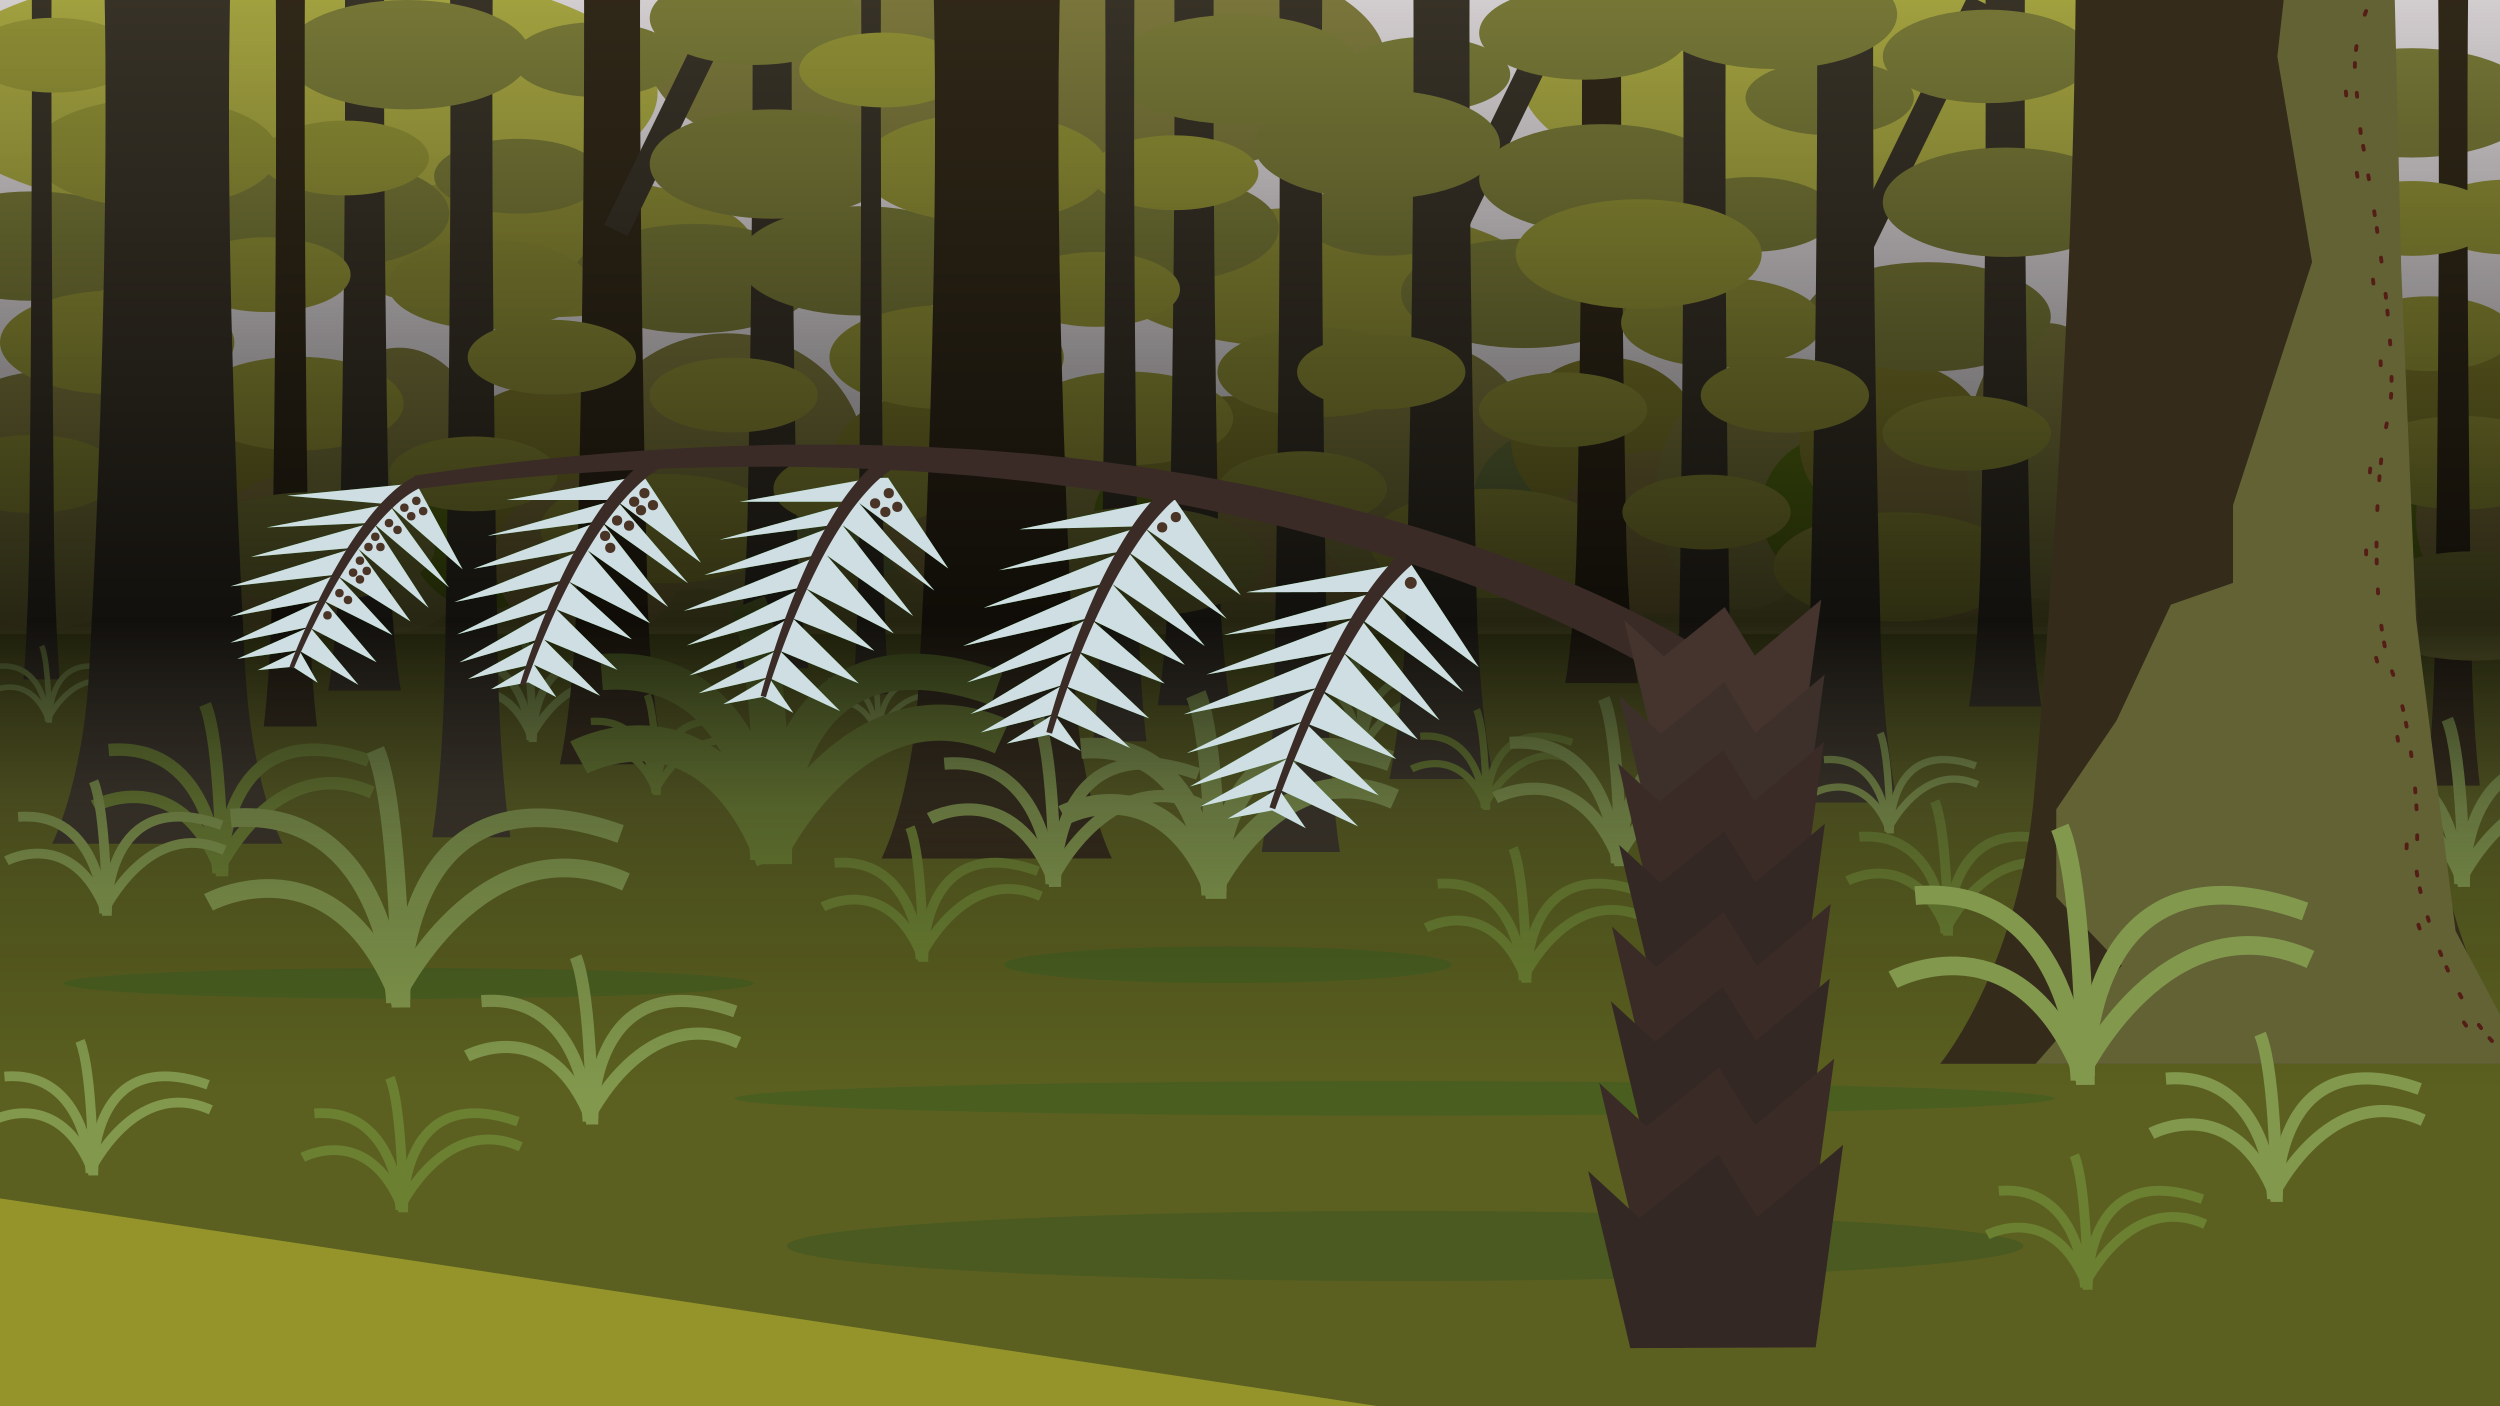 <svg xmlns="http://www.w3.org/2000/svg" xmlns:xlink="http://www.w3.org/1999/xlink" viewBox="0 0 1920 1080"><defs><style>.cls-1{fill:#e5dfe1;}.cls-2{fill:#5b6020;}.cls-3{fill:#b0af45;}.cls-4{fill:#787838;}.cls-5{fill:#848040;}.cls-6{fill:#979639;}.cls-7{fill:#867a3e;}.cls-8{fill:#6a783d;}.cls-9{fill:#84802c;}.cls-10{fill:#5c7312;}.cls-11,.cls-17,.cls-21,.cls-22,.cls-23,.cls-24,.cls-25,.cls-26,.cls-27,.cls-28,.cls-29,.cls-30,.cls-31,.cls-41,.cls-42{fill:none;stroke-miterlimit:10;}.cls-11{stroke:#94942a;stroke-width:300px;}.cls-12{fill:#4a6020;}.cls-13{fill:#4a5e20;}.cls-14{fill:#4a5a20;}.cls-15{fill:#80813b;}.cls-16{fill:#939339;}.cls-17,.cls-22,.cls-25,.cls-26,.cls-28,.cls-30,.cls-31{stroke:#82984d;}.cls-17{stroke-width:6.13px;}.cls-18{fill:#9a9a3a;}.cls-19{fill:#342b1a;}.cls-20{fill:#3c362a;}.cls-21{stroke:#3c362a;stroke-width:20px;}.cls-22{stroke-width:4.28px;}.cls-23,.cls-24,.cls-27,.cls-29{stroke:#6b8031;}.cls-23{stroke-width:9.58px;}.cls-24,.cls-28{stroke-width:5.59px;}.cls-25,.cls-27{stroke-width:7.5px;}.cls-26{stroke-width:9.35px;}.cls-29{stroke-width:27.8px;}.cls-30{stroke-width:14.36px;}.cls-31{stroke-width:15.88px;}.cls-32{fill:url(#linear-gradient);}.cls-33{fill:#626235;}.cls-34{fill:#3a2b26;}.cls-35{fill:#45332d;}.cls-36{fill:#3d302b;}.cls-37{fill:#332824;}.cls-38{fill:#27701b;}.cls-39{fill:#cfdee3;}.cls-40{fill:#4a3426;}.cls-41,.cls-42{stroke:#541d16;stroke-linecap:round;stroke-width:3px;}.cls-41{stroke-dasharray:3 20 3 25 3 10;}.cls-42{stroke-dasharray:3 80 3 60;}</style><linearGradient id="linear-gradient" x1="971" y1="-64" x2="971" y2="838" gradientUnits="userSpaceOnUse"><stop offset="0" stop-opacity="0"/><stop offset="0.6" stop-opacity="0.7"/><stop offset="0.76" stop-color="#1c191a" stop-opacity="0.3"/><stop offset="0.82" stop-color="#111010" stop-opacity="0.19"/><stop offset="1" stop-opacity="0"/></linearGradient></defs><g id="fern-interactive"><g id="background"><rect class="cls-1" x="-50" y="-57" width="2020" height="560"/><rect class="cls-2" x="-50" y="477" width="2020" height="651"/><ellipse class="cls-3" cx="222.23" cy="71" rx="282.85" ry="101"/><rect class="cls-4" x="-50" y="393" width="2020" height="94"/><ellipse class="cls-5" cx="781.02" cy="46" rx="282.85" ry="101"/><ellipse class="cls-6" cx="1014.83" cy="213.5" rx="163.83" ry="54.5"/><ellipse class="cls-3" cx="1450.75" cy="61" rx="282.85" ry="101"/><ellipse class="cls-6" cx="415.11" cy="189.22" rx="163.83" ry="54.5"/><ellipse class="cls-7" cx="3.46" cy="418.8" rx="75.11" ry="63.19"/><ellipse class="cls-5" cx="36.85" cy="383.47" rx="108.85" ry="98.47"/><ellipse class="cls-8" cx="151.19" cy="406.31" rx="58.76" ry="58.19"/><ellipse class="cls-9" cx="194.82" cy="355.26" rx="72.67" ry="63.26"/><ellipse class="cls-7" cx="230.69" cy="427.04" rx="72.67" ry="63.26"/><ellipse class="cls-5" cx="306.6" cy="376.24" rx="73.4" ry="109.24"/><ellipse class="cls-10" cx="372.83" cy="409.85" rx="58.76" ry="58.19"/><ellipse class="cls-9" cx="416.46" cy="358.79" rx="72.67" ry="63.26"/><ellipse class="cls-7" cx="452.33" cy="430.57" rx="72.67" ry="63.26"/><ellipse class="cls-7" cx="516.24" cy="403.08" rx="78.32" ry="50.67"/><ellipse class="cls-5" cx="558.28" cy="354.86" rx="106.28" ry="98.86"/><ellipse class="cls-8" cx="670.28" cy="393.08" rx="61.28" ry="46.66"/><ellipse class="cls-9" cx="715.78" cy="352.14" rx="75.78" ry="50.72"/><ellipse class="cls-7" cx="753.18" cy="409.69" rx="75.78" ry="50.72"/><ellipse class="cls-5" cx="825.75" cy="386.4" rx="69.94" ry="70.15"/><ellipse class="cls-10" cx="901.41" cy="395.91" rx="61.28" ry="46.66"/><ellipse class="cls-9" cx="946.9" cy="354.97" rx="75.78" ry="50.72"/><ellipse class="cls-7" cx="984.3" cy="412.53" rx="75.78" ry="50.72"/><ellipse class="cls-7" cx="1041.79" cy="401.21" rx="75.11" ry="63.19"/><ellipse class="cls-5" cx="1092.51" cy="363.68" rx="91.51" ry="100.68"/><ellipse class="cls-8" cx="1189.51" cy="388.73" rx="58.76" ry="58.19"/><ellipse class="cls-9" cx="1233.14" cy="337.68" rx="72.67" ry="63.26"/><ellipse class="cls-7" cx="1269.01" cy="409.46" rx="72.67" ry="63.26"/><ellipse class="cls-5" cx="1338.6" cy="380.4" rx="67.07" ry="87.49"/><ellipse class="cls-10" cx="1411.15" cy="392.26" rx="58.76" ry="58.19"/><ellipse class="cls-9" cx="1454.78" cy="341.21" rx="72.67" ry="63.26"/><ellipse class="cls-7" cx="1490.65" cy="412.99" rx="72.67" ry="63.26"/><ellipse class="cls-7" cx="1502.21" cy="384.07" rx="70.54" ry="76.78"/><ellipse class="cls-5" cx="1572.81" cy="354.49" rx="62.98" ry="106.31"/><ellipse class="cls-10" cx="1849.09" cy="373.2" rx="55.19" ry="70.71"/><ellipse class="cls-9" cx="1890.07" cy="311.16" rx="68.25" ry="76.87"/><ellipse class="cls-7" cx="1923.75" cy="398.38" rx="68.25" ry="76.87"/><line class="cls-11" x1="-80" y1="1060" x2="1107" y2="1239"/><ellipse class="cls-12" cx="314" cy="755.25" rx="265" ry="11.75"/><ellipse class="cls-13" cx="1071" cy="843.56" rx="506.75" ry="13.25"/><ellipse class="cls-14" cx="1079.13" cy="956.9" rx="474.88" ry="26.9"/><ellipse class="cls-12" cx="943" cy="740.9" rx="172" ry="14.1"/></g><g id="plants-background"><ellipse class="cls-15" cx="533.5" cy="214" rx="94.5" ry="42"/><ellipse class="cls-16" cx="509.5" cy="406" rx="94.5" ry="42"/><path class="cls-17" d="M407.43,568.41s-1.65-64.86-54-60.61"/><path class="cls-17" d="M346.11,535.39s41.77-22.64,63.1,33"/><path class="cls-17" d="M481.24,513c-74.05-26.42-72,54.16-72,54.16"/><path class="cls-17" d="M407,567.15s28.42-59.74,76-38.44"/><path class="cls-17" d="M409.21,569.88s-.37-65.62-8.39-84.48"/><ellipse class="cls-15" cx="24.5" cy="189" rx="94.5" ry="42"/><ellipse class="cls-18" cx="90" cy="263" rx="90" ry="40"/><ellipse class="cls-18" cx="229" cy="310" rx="81" ry="36"/><ellipse class="cls-16" cx="375.5" cy="218.56" rx="77.5" ry="34.44"/><ellipse class="cls-15" cx="398.02" cy="135.35" rx="64.63" ry="28.73"/><ellipse class="cls-15" cx="458.21" cy="45.75" rx="64.63" ry="28.73"/><ellipse class="cls-15" cx="250.5" cy="164" rx="94.5" ry="42"/><path class="cls-19" d="M430,587c1.6-7.43,2.82-14.85,4-22.28s2.08-14.86,3-22.28c1.71-14.86,3-29.71,4-44.56.44-7.43.89-14.86,1.19-22.29s.57-14.85.77-22.28l1-44.56c.72-29.71,1.22-59.42,1.82-89.12s1-59.42,1.38-89.13q1.19-89.13,1.4-178.25c.14-59.42,0-118.83-1.1-178.25h45.22c-1.07,59.42-1.24,118.83-1.1,178.25s.61,118.83,1.4,178.25c.35,29.71.9,59.42,1.38,89.13s1.1,59.41,1.82,89.12l1,44.56c.2,7.43.4,14.86.77,22.28s.75,14.86,1.19,22.29c1,14.85,2.28,29.7,4,44.56.88,7.42,1.83,14.85,3,22.28s2.36,14.85,4,22.28Z"/><path class="cls-20" d="M565.13,513.26c1.09-6.4,2-12.81,2.76-19.22s1.45-12.82,2.06-19.23c1.2-12.82,2.1-25.64,2.78-38.45s1.09-25.64,1.37-38.46l.71-38.45,1.27-76.91.93-76.91c.37-25.63.46-51.27.67-76.91l.24-38.45L578,51.82c.1-51.28,0-102.55-.76-153.82h31.5C608-50.73,607.89.54,608,51.82l.09,38.45.24,38.45c.21,25.64.3,51.28.67,76.91l.93,76.91,1.27,76.91.71,38.45c.28,12.82.7,25.64,1.37,38.46s1.58,25.63,2.78,38.45c.61,6.41,1.27,12.82,2.06,19.23s1.67,12.82,2.76,19.22Z"/><path class="cls-20" d="M252.13,530.39c1.09-6.41,2-12.82,2.76-19.23s1.45-12.82,2.06-19.23c1.2-12.82,2.1-25.63,2.78-38.45s1.09-25.64,1.37-38.46l.71-38.45,1.27-76.91.93-76.91c.37-25.63.46-51.27.67-76.9l.24-38.46L265,68.94c.1-51.27,0-102.55-.76-153.82h31.5C295-33.61,294.89,17.67,295,68.94l.09,38.45.24,38.46c.21,25.63.3,51.27.67,76.9l.93,76.91,1.27,76.91L298.9,415c.28,12.82.7,25.64,1.37,38.46s1.58,25.63,2.78,38.45c.61,6.41,1.27,12.82,2.06,19.23s1.67,12.82,2.76,19.23Z"/><path class="cls-20" d="M332,643c1.18-7.43,2.13-14.85,3-22.28s1.56-14.86,2.22-22.28c1.29-14.86,2.25-29.71,3-44.56s1.17-29.71,1.47-44.57l.77-44.56,1.36-89.12,1-89.13c.4-29.71.49-59.42.71-89.12l.27-44.57.09-44.56C346,48.83,345.85-10.58,345-70H379c-.81,59.42-.93,118.83-.82,178.25l.09,44.56.27,44.57c.22,29.7.31,59.41.71,89.12l1,89.13,1.36,89.12.77,44.56c.3,14.86.75,29.71,1.47,44.57s1.7,29.7,3,44.56c.66,7.42,1.37,14.85,2.22,22.28s1.79,14.85,3,22.28Z"/><line class="cls-21" x1="473" y1="177" x2="573.5" y2="-28.5"/><ellipse class="cls-15" cx="312.5" cy="42" rx="94.5" ry="42"/><ellipse class="cls-15" cx="593.5" cy="126" rx="94.5" ry="42"/><ellipse class="cls-15" cx="579.75" cy="13.99" rx="80.75" ry="35.89"/><ellipse class="cls-18" cx="204.61" cy="210.93" rx="64.63" ry="28.73"/><ellipse class="cls-18" cx="264.79" cy="121.34" rx="64.63" ry="28.73"/><ellipse class="cls-18" cx="119.08" cy="117.58" rx="94.5" ry="42"/><ellipse class="cls-16" cx="363.61" cy="363.93" rx="64.63" ry="28.73"/><ellipse class="cls-16" cx="423.79" cy="274.34" rx="64.63" ry="28.73"/><ellipse class="cls-16" cx="24.5" cy="364" rx="67.5" ry="30"/><ellipse class="cls-16" cx="563.45" cy="303.41" rx="64.63" ry="28.73"/><path class="cls-19" d="M202.56,558c3.05-25.64,4.54-51.27,5.58-76.91.49-12.82.79-25.63,1-38.45l.48-38.46,1-76.9.69-76.91c.27-25.64.33-51.27.48-76.91l.18-38.45L212,96.55c.07-51.27,0-102.54-.56-153.82h23.1C234-6,233.92,45.28,234,96.55l.07,38.46.18,38.45c.15,25.64.21,51.27.48,76.91l.69,76.91,1,76.9.48,38.46c.21,12.82.52,25.63,1,38.45,1,25.64,2.53,51.27,5.58,76.91Z"/><ellipse class="cls-15" cx="239.5" cy="420" rx="94.5" ry="42"/><path class="cls-20" d="M18.07,521.76c.54-6.41,1-12.82,1.37-19.23l.55-9.61.47-9.62c.33-6.41.55-12.81.79-19.22s.42-12.82.59-19.23c.75-25.64.79-51.27,1-76.91L23.54,291,24,214.12l.33-76.9.17-76.91c.06-25.64,0-51.27-.09-76.91L24.34-55l-.22-38.46H39.88L39.66-55,39.58-16.6c0,25.64-.15,51.27-.09,76.91l.17,76.91.33,76.9L40.46,291l.66,76.91c.25,25.64.29,51.27,1,76.91.17,6.41.33,12.82.59,19.23s.46,12.81.79,19.22l.47,9.62.55,9.61c.39,6.41.83,12.82,1.37,19.23Z"/><ellipse class="cls-18" cx="41.45" cy="42.41" rx="64.63" ry="28.73"/><path class="cls-22" d="M36.63,554S35.49,508.63-.92,511.6"/><path class="cls-22" d="M-6,530.89S23,515.06,37.87,554"/><path class="cls-22" d="M88,515.23c-51.49-18.47-50.09,37.86-50.09,37.86"/><path class="cls-22" d="M36.37,553.09s19.76-41.76,52.81-26.87"/><path class="cls-22" d="M37.87,555s-.25-45.87-5.83-59.06"/><path class="cls-20" d="M40.06,648a205.43,205.43,0,0,0,8.76-22.28q3.7-11.15,6.54-22.28a425.73,425.73,0,0,0,8.82-44.56c4.43-29.71,4.93-59.42,6.63-89.13q2.23-44.56,4-89.12c1.06-29.71,2.26-59.42,3-89.13Q80.49,202.37,81,113.25c0-14.85.13-29.71,0-44.56L81,46.41l-.23-22.28C80.55,9.27,80.32-5.58,80-20.44S79.18-50.15,78.5-65h100c-.68,14.85-1.1,29.71-1.45,44.56s-.6,29.71-.79,44.57L176,46.41l-.1,22.28c-.09,14.85,0,29.71,0,44.56q.41,89.13,3.18,178.25c.79,29.71,2,59.42,3,89.13q1.83,44.55,4,89.12c1.7,29.71,2.2,59.42,6.63,89.13a425.73,425.73,0,0,0,8.82,44.56q2.85,11.13,6.54,22.28A205.43,205.43,0,0,0,216.94,648Z"/><path class="cls-23" d="M167.78,670.68S165.21,569.37,83.42,576"/><path class="cls-23" d="M72,619.1s65.25-35.37,98.57,51.58"/><path class="cls-23" d="M283.09,584.1c-115.67-41.26-112.52,84.61-112.52,84.61"/><path class="cls-23" d="M167.19,668.71s44.39-93.32,118.65-60.05"/><path class="cls-23" d="M170.57,673s-.58-102.5-13.1-132"/><path class="cls-24" d="M503.05,609.38s-1.51-59.17-49.28-55.3"/><path class="cls-24" d="M447.1,579.26s38.11-20.66,57.57,30.12"/><path class="cls-24" d="M570.4,558.82c-67.57-24.1-65.73,49.41-65.73,49.41"/><path class="cls-24" d="M502.7,608.23s25.93-54.51,69.3-35.07"/><path class="cls-24" d="M504.67,610.72s-.33-59.86-7.65-77.08"/><path class="cls-25" d="M80,701.51s-2-79.34-66.07-74.15"/><path class="cls-25" d="M4.93,661.12s51.1-27.7,77.2,40.39"/><path class="cls-25" d="M170.25,633.71C79.66,601.4,82.13,700,82.13,700"/><path class="cls-25" d="M79.48,700s34.77-73.09,92.92-47"/><path class="cls-25" d="M82.13,703.31S81.68,623,71.87,600"/><ellipse class="cls-15" cx="1170.5" cy="225.34" rx="94.5" ry="42"/><ellipse class="cls-16" cx="1146.5" cy="417.34" rx="94.5" ry="42"/><path class="cls-17" d="M1044.43,579.75s-1.65-64.86-54-60.61"/><path class="cls-17" d="M983.11,546.73s41.77-22.64,63.1,33"/><path class="cls-17" d="M1118.24,524.32c-74-26.41-72,54.17-72,54.17"/><path class="cls-17" d="M1044,578.49s28.42-59.75,76-38.44"/><path class="cls-17" d="M1046.21,581.21s-.37-65.61-8.39-84.48"/><ellipse class="cls-15" cx="661.5" cy="200.34" rx="94.5" ry="42"/><ellipse class="cls-18" cx="727" cy="274.34" rx="90" ry="40"/><ellipse class="cls-18" cx="866" cy="321.34" rx="81" ry="36"/><ellipse class="cls-16" cx="1012.5" cy="285.89" rx="77.5" ry="34.44"/><ellipse class="cls-15" cx="1065.02" cy="167.68" rx="64.63" ry="28.73"/><ellipse class="cls-15" cx="1095.21" cy="57.09" rx="64.63" ry="28.73"/><ellipse class="cls-15" cx="887.5" cy="175.34" rx="94.5" ry="42"/><path class="cls-20" d="M1067,598.34c1.6-7.43,2.82-14.86,4-22.29s2.08-14.85,3-22.28c1.71-14.85,3-29.71,4-44.56.44-7.43.89-14.85,1.19-22.28s.57-14.86.77-22.28l1-44.56c.72-29.71,1.22-59.42,1.82-89.13s1-59.42,1.38-89.12q1.19-89.13,1.4-178.25c.14-59.42,0-118.84-1.1-178.25h45.22c-1.07,59.41-1.24,118.83-1.1,178.25s.61,118.83,1.4,178.25c.35,29.7.9,59.41,1.38,89.12s1.1,59.42,1.82,89.13l1,44.56c.2,7.42.4,14.85.77,22.28s.75,14.85,1.19,22.28c1,14.85,2.28,29.71,4,44.56.88,7.43,1.83,14.86,3,22.28s2.36,14.86,4,22.29Z"/><path class="cls-19" d="M1202.13,524.6c1.09-6.41,2-12.82,2.76-19.23s1.45-12.81,2.06-19.22c1.2-12.82,2.1-25.64,2.78-38.46s1.09-25.63,1.37-38.45l.71-38.46,1.27-76.9L1214,217c.37-25.64.46-51.27.67-76.91l.24-38.45.09-38.46c.1-51.27,0-102.54-.76-153.81h31.5c-.74,51.27-.86,102.54-.76,153.81l.09,38.46.24,38.45c.21,25.64.3,51.27.67,76.91l.93,76.91,1.27,76.9.71,38.46c.28,12.82.7,25.63,1.37,38.45s1.58,25.64,2.78,38.46c.61,6.41,1.27,12.81,2.06,19.22s1.67,12.82,2.76,19.23Z"/><path class="cls-20" d="M889.13,541.72c1.09-6.41,2-12.82,2.76-19.23s1.45-12.81,2.06-19.22c1.2-12.82,2.1-25.64,2.78-38.46s1.09-25.63,1.37-38.45l.71-38.45L900.08,311l.93-76.91c.37-25.64.46-51.27.67-76.91l.24-38.45L902,80.27c.1-51.27,0-102.54-.76-153.81h31.5C932-22.27,931.89,29,932,80.27l.09,38.46.24,38.45c.21,25.64.3,51.27.67,76.91l.93,76.91,1.27,76.91.71,38.45c.28,12.82.7,25.64,1.37,38.45s1.58,25.64,2.78,38.46c.61,6.41,1.27,12.82,2.06,19.22s1.67,12.82,2.76,19.23Z"/><path class="cls-20" d="M969,654.34c1.18-7.43,2.13-14.86,3-22.29s1.56-14.85,2.22-22.28c1.29-14.85,2.25-29.71,3-44.56s1.17-29.71,1.47-44.56l.77-44.56L980.78,387l1-89.12c.4-29.71.49-59.42.71-89.13l.27-44.56.09-44.56C983,60.17,982.85.75,982-58.66H1016c-.81,59.41-.93,118.83-.82,178.25l.09,44.56.27,44.56c.22,29.71.31,59.42.71,89.13l1,89.12,1.36,89.13.77,44.56c.3,14.85.75,29.71,1.47,44.56s1.7,29.71,3,44.56c.66,7.43,1.37,14.86,2.22,22.28s1.79,14.86,3,22.29Z"/><line class="cls-21" x1="1110" y1="188.34" x2="1210.5" y2="-17.16"/><ellipse class="cls-15" cx="949.5" cy="53.34" rx="94.5" ry="42"/><ellipse class="cls-15" cx="1230.5" cy="137.34" rx="94.5" ry="42"/><ellipse class="cls-15" cx="1216.75" cy="25.33" rx="80.75" ry="35.89"/><ellipse class="cls-18" cx="841.61" cy="222.27" rx="64.63" ry="28.73"/><ellipse class="cls-18" cx="901.79" cy="132.67" rx="64.63" ry="28.73"/><ellipse class="cls-18" cx="756.08" cy="128.92" rx="94.5" ry="42"/><ellipse class="cls-16" cx="1000.61" cy="375.27" rx="64.63" ry="28.73"/><ellipse class="cls-16" cx="1060.79" cy="285.67" rx="64.63" ry="28.73"/><ellipse class="cls-16" cx="661.5" cy="375.34" rx="67.5" ry="30"/><ellipse class="cls-16" cx="1200.45" cy="314.75" rx="64.63" ry="28.73"/><path class="cls-20" d="M839.56,569.34c3.05-25.64,4.54-51.28,5.58-76.91.49-12.82.79-25.64,1-38.46l.48-38.45,1-76.91.69-76.91c.27-25.63.33-51.27.48-76.91l.18-38.45.07-38.45c.07-51.28,0-102.55-.56-153.82h23.1C871,5.34,870.92,56.61,871,107.89l.07,38.45.18,38.45c.15,25.64.21,51.28.49,76.91l.68,76.91,1,76.91.48,38.45c.21,12.82.52,25.64,1,38.46,1,25.63,2.53,51.27,5.58,76.91Z"/><ellipse class="cls-15" cx="876.5" cy="431.34" rx="94.5" ry="42"/><path class="cls-20" d="M655.07,533.09c.54-6.41,1-12.82,1.37-19.22l.55-9.62.47-9.61c.33-6.41.55-12.82.79-19.23s.42-12.82.59-19.23c.75-25.63.79-51.27,1-76.9l.66-76.91.47-76.91.33-76.91.17-76.91c.06-25.63,0-51.27-.09-76.9l-.08-38.46-.22-38.45h15.76l-.22,38.45-.08,38.46c-.05,25.63-.15,51.27-.09,76.9l.17,76.91.33,76.91.47,76.91.66,76.91c.25,25.63.29,51.27,1,76.9.17,6.41.33,12.82.59,19.23s.46,12.82.79,19.23l.47,9.61.55,9.62c.39,6.4.83,12.81,1.37,19.22Z"/><ellipse class="cls-18" cx="678.45" cy="53.75" rx="64.63" ry="28.73"/><path class="cls-22" d="M673.63,565.31s-1.14-45.34-37.55-42.37"/><path class="cls-22" d="M631,542.23s29-15.83,43.87,23.08"/><path class="cls-22" d="M725,526.56c-51.49-18.46-50.09,37.87-50.09,37.87"/><path class="cls-22" d="M673.37,564.43s19.76-41.77,52.81-26.88"/><path class="cls-22" d="M674.87,566.34s-.25-45.88-5.83-59.07"/><path class="cls-19" d="M677.06,659.34a205.58,205.58,0,0,0,8.76-22.29q3.7-11.13,6.54-22.28a425.22,425.22,0,0,0,8.82-44.56c4.43-29.71,4.93-59.42,6.63-89.12q2.24-44.56,4-89.13c1.06-29.71,2.26-59.42,3.05-89.12q2.64-89.13,3.18-178.25c0-14.86.13-29.71,0-44.57L718,57.74l-.23-22.28c-.19-14.85-.42-29.71-.79-44.56s-.77-29.71-1.45-44.56h100c-.68,14.85-1.1,29.7-1.45,44.56s-.6,29.71-.79,44.56L813,57.74,812.93,80c-.09,14.86,0,29.71,0,44.57q.4,89.11,3.18,178.25c.79,29.7,2,59.41,3.05,89.12q1.83,44.57,4,89.13c1.7,29.7,2.2,59.41,6.63,89.12a425.22,425.22,0,0,0,8.82,44.56q2.85,11.15,6.54,22.28a205.58,205.58,0,0,0,8.76,22.29Z"/><path class="cls-26" d="M807.58,678.94S805.06,580,725.21,586.5"/><path class="cls-26" d="M714.06,628.59s63.71-34.53,96.24,50.35"/><path class="cls-26" d="M920.16,594.42C807.22,554.13,810.3,677,810.3,677"/><path class="cls-26" d="M807,677s43.35-91.11,115.85-58.62"/><path class="cls-26" d="M810.3,681.18s-.56-100.07-12.79-128.84"/><path class="cls-24" d="M1140.05,620.72s-1.51-59.18-49.28-55.3"/><path class="cls-24" d="M1084.1,590.59s38.11-20.65,57.57,30.13"/><path class="cls-24" d="M1207.4,570.15c-67.57-24.1-65.73,49.42-65.73,49.42"/><path class="cls-24" d="M1139.7,619.57s25.93-54.51,69.3-35.07"/><path class="cls-24" d="M1141.67,622.06s-.33-59.87-7.65-77.08"/><path class="cls-27" d="M707,736.85s-2-79.34-66.07-74.15"/><path class="cls-27" d="M631.93,696.46s51.1-27.7,77.2,40.39"/><path class="cls-27" d="M797.25,669.05c-90.59-32.32-88.12,66.26-88.12,66.26"/><path class="cls-27" d="M706.48,735.31s34.77-73.09,92.92-47"/><path class="cls-27" d="M709.13,738.64s-.45-80.27-10.26-103.35"/><ellipse class="cls-15" cx="1480.5" cy="243.34" rx="94.5" ry="42"/><ellipse class="cls-16" cx="1456.5" cy="435.34" rx="94.5" ry="42"/><path class="cls-17" d="M1354.43,597.75s-1.65-64.86-54-60.61"/><path class="cls-17" d="M1293.11,564.73s41.77-22.64,63.1,33"/><path class="cls-17" d="M1428.24,542.32c-74-26.41-72,54.17-72,54.17"/><path class="cls-17" d="M1354,596.49s28.42-59.75,76-38.44"/><path class="cls-17" d="M1356.21,599.21s-.37-65.61-8.39-84.48"/><ellipse class="cls-15" cx="1852.5" cy="79" rx="94.5" ry="42"/><ellipse class="cls-18" cx="1890" cy="355.34" rx="81" ry="36"/><ellipse class="cls-16" cx="1322.5" cy="247.89" rx="77.5" ry="34.44"/><ellipse class="cls-15" cx="1345.02" cy="164.68" rx="64.63" ry="28.73"/><ellipse class="cls-15" cx="1405.21" cy="75.09" rx="64.63" ry="28.73"/><ellipse class="cls-15" cx="1057.5" cy="111" rx="94.5" ry="42"/><path class="cls-20" d="M1377,616.34c1.6-7.43,2.82-14.86,4-22.29s2.08-14.85,3-22.28c1.71-14.85,3-29.71,4-44.56.44-7.43.89-14.85,1.19-22.28s.57-14.86.77-22.28l1-44.56c.72-29.71,1.22-59.42,1.82-89.13s1-59.42,1.38-89.12q1.19-89.13,1.4-178.25c.14-59.42,0-118.84-1.1-178.25h45.22c-1.07,59.41-1.24,118.83-1.1,178.25s.61,118.83,1.4,178.25c.35,29.7.9,59.41,1.38,89.12s1.1,59.42,1.82,89.13l1,44.56c.2,7.42.4,14.85.77,22.28s.75,14.85,1.19,22.28c1,14.85,2.28,29.71,4,44.56.88,7.43,1.83,14.86,3,22.28s2.36,14.86,4,22.29Z"/><path class="cls-20" d="M1512.13,542.6c1.09-6.41,2-12.82,2.76-19.23s1.45-12.81,2.06-19.22c1.2-12.82,2.1-25.64,2.78-38.46s1.09-25.63,1.37-38.45l.71-38.46,1.27-76.9L1524,235c.37-25.64.46-51.27.67-76.91l.24-38.45.09-38.46c.1-51.27,0-102.54-.76-153.81h31.5c-.74,51.27-.86,102.54-.76,153.81l.09,38.46.24,38.45c.21,25.64.3,51.27.67,76.91l.93,76.91,1.27,76.9.71,38.46c.28,12.82.7,25.63,1.37,38.45s1.58,25.64,2.78,38.46c.61,6.41,1.27,12.81,2.06,19.22s1.67,12.82,2.76,19.23Z"/><path class="cls-20" d="M1279,672.34c1.18-7.43,2.13-14.86,3-22.29s1.56-14.85,2.22-22.28c1.29-14.85,2.25-29.71,3-44.56s1.17-29.71,1.47-44.56l.77-44.56,1.36-89.13,1-89.12c.4-29.71.49-59.42.71-89.13l.27-44.56.09-44.56c.11-59.42,0-118.84-.82-178.25H1326c-.81,59.41-.93,118.83-.82,178.25l.09,44.56.27,44.56c.22,29.71.31,59.42.71,89.13l1,89.12,1.36,89.13.77,44.56c.3,14.85.75,29.71,1.47,44.56s1.7,29.71,3,44.56c.66,7.43,1.37,14.86,2.22,22.28s1.79,14.86,3,22.29Z"/><line class="cls-21" x1="1420" y1="206.34" x2="1520.5" y2="0.84"/><ellipse class="cls-15" cx="1362.5" cy="11" rx="94.5" ry="42"/><ellipse class="cls-15" cx="1540.5" cy="155.34" rx="94.5" ry="42"/><ellipse class="cls-15" cx="1526.75" cy="43.33" rx="80.75" ry="35.89"/><ellipse class="cls-18" cx="1865.61" cy="256.27" rx="64.63" ry="28.73"/><ellipse class="cls-18" cx="1925.79" cy="166.67" rx="64.63" ry="28.73"/><ellipse class="cls-18" cx="1258.5" cy="195" rx="94.5" ry="42"/><ellipse class="cls-16" cx="1310.61" cy="393.27" rx="64.63" ry="28.73"/><ellipse class="cls-16" cx="1370.79" cy="303.67" rx="64.63" ry="28.73"/><ellipse class="cls-16" cx="1510.45" cy="332.75" rx="64.63" ry="28.73"/><path class="cls-19" d="M1863.56,603.34c3-25.64,4.54-51.28,5.58-76.91.49-12.82.79-25.64,1-38.46l.48-38.45,1-76.91.69-76.91c.27-25.63.33-51.27.48-76.91l.18-38.45.07-38.45c.07-51.28,0-102.55-.56-153.82h23.1c-.55,51.27-.63,102.54-.56,153.82l.07,38.45.18,38.45c.15,25.64.21,51.28.49,76.91l.68,76.91,1,76.91.48,38.45c.21,12.82.52,25.64,1,38.46,1,25.63,2.53,51.27,5.58,76.91Z"/><ellipse class="cls-15" cx="1900.5" cy="465.34" rx="94.5" ry="42"/><ellipse class="cls-18" cx="1852.45" cy="167.75" rx="64.63" ry="28.73"/><path class="cls-26" d="M1889.58,678.94s-2.52-98.91-82.37-92.44"/><path class="cls-26" d="M1796.06,628.59s63.71-34.53,96.24,50.35"/><path class="cls-26" d="M2002.16,594.42C1889.22,554.13,1892.3,677,1892.3,677"/><path class="cls-26" d="M1889,677s43.35-91.11,115.85-58.62"/><path class="cls-26" d="M1892.3,681.18s-.56-100.07-12.79-128.84"/><path class="cls-28" d="M1450.05,638.72s-1.51-59.18-49.28-55.3"/><path class="cls-28" d="M1394.1,608.59s38.11-20.65,57.57,30.13"/><path class="cls-28" d="M1517.4,588.15c-67.57-24.1-65.73,49.42-65.73,49.42"/><path class="cls-28" d="M1449.7,637.57s25.93-54.51,69.3-35.07"/><path class="cls-28" d="M1451.67,640.06s-.33-59.87-7.65-77.08"/><path class="cls-27" d="M1494,716.85s-2-79.34-66.07-74.15"/><path class="cls-27" d="M1418.93,676.46s51.1-27.7,77.2,40.39"/><path class="cls-27" d="M1584.25,649.05c-90.59-32.32-88.12,66.26-88.12,66.26"/><path class="cls-27" d="M1493.48,715.31s34.77-73.09,92.92-47"/><path class="cls-27" d="M1496.13,718.64s-.45-80.27-10.26-103.35"/><path class="cls-29" d="M590.17,660.18s-3.92-154-128.28-144"/><path class="cls-29" d="M444.53,581.75S543.74,528,594.4,660.18"/><path class="cls-29" d="M765.5,528.54C589.61,465.8,594.4,657.19,594.4,657.19"/><path class="cls-29" d="M589.26,657.19s67.51-141.91,180.41-91.31"/><path class="cls-29" d="M594.4,663.66S593.53,507.81,574.48,463"/><path class="cls-30" d="M303.75,770.31s-3.87-151.9-126.5-142"/><path class="cls-30" d="M160.13,693S258,640,307.92,770.31"/><path class="cls-30" d="M476.64,640.5C303.2,578.63,307.92,767.36,307.92,767.36"/><path class="cls-30" d="M302.85,767.36s66.57-139.93,177.9-90"/><path class="cls-30" d="M307.92,773.75s-.86-153.69-19.64-197.88"/><path class="cls-31" d="M930.64,687.6S927.57,567,830.18,574.86"/><path class="cls-31" d="M816.58,626.19S894.28,584.07,934,687.6"/><path class="cls-31" d="M1068,584.51C930.21,535.38,934,685.26,934,685.26"/><path class="cls-31" d="M929.93,685.26s52.87-111.13,141.29-71.5"/><path class="cls-31" d="M934,690.33s-.68-122.05-15.6-157.15"/><path class="cls-26" d="M1241.8,663s-2.52-98.91-82.37-92.43"/><path class="cls-26" d="M1148.28,612.67s63.7-34.53,96.24,50.35"/><path class="cls-26" d="M1354.38,578.5c-112.94-40.29-109.86,82.61-109.86,82.61"/><path class="cls-26" d="M1241.21,661.11s43.35-91.12,115.85-58.63"/><path class="cls-26" d="M1244.52,665.26s-.56-100.07-12.79-128.84"/><path class="cls-27" d="M1170.17,752.93s-2-79.34-66.07-74.15"/><path class="cls-27" d="M1095.15,712.54s51.1-27.7,77.2,40.39"/><path class="cls-27" d="M1260.47,685.13c-90.59-32.32-88.12,66.26-88.12,66.26"/><path class="cls-27" d="M1169.7,751.39s34.77-73.09,92.92-47"/><path class="cls-27" d="M1172.35,754.72s-.45-80.27-10.26-103.35"/><path class="cls-25" d="M69.5,900.93s-2-79.34-66.07-74.15"/><path class="cls-25" d="M-5.51,860.54s51.1-27.7,77.19,40.39"/><path class="cls-25" d="M159.81,833.13c-90.6-32.32-88.13,66.26-88.13,66.26"/><path class="cls-25" d="M69,899.39s34.77-73.09,92.92-47"/><path class="cls-25" d="M71.68,902.72s-.45-80.27-10.26-103.35"/><path class="cls-26" d="M452.13,861.36s-2.52-98.91-82.37-92.44"/><path class="cls-26" d="M358.61,811s63.71-34.53,96.24,50.36"/><path class="cls-26" d="M564.71,776.83c-112.94-40.28-109.86,82.61-109.86,82.61"/><path class="cls-26" d="M451.55,859.44s43.34-91.12,115.84-58.63"/><path class="cls-26" d="M454.85,863.6s-.56-100.08-12.79-128.85"/><path class="cls-27" d="M307.5,929.26s-2-79.34-66.07-74.15"/><path class="cls-27" d="M232.49,888.87s51.1-27.7,77.19,40.39"/><path class="cls-27" d="M397.81,861.46c-90.6-32.31-88.13,66.26-88.13,66.26"/><path class="cls-27" d="M307,927.72s34.77-73.09,92.92-47"/><path class="cls-27" d="M309.68,931.06s-.45-80.27-10.26-103.36"/></g><g id="shade"><rect class="cls-32" x="-56" y="-64" width="2054" height="902"/></g><g id="plants-foreground"><path class="cls-19" d="M1490,817c2.31-2.9,4.39-5.8,6.39-8.69l2.94-4.35c1-1.45,1.88-2.9,2.81-4.35q5.46-8.68,10.17-17.38a381.36,381.36,0,0,0,16.63-34.77c4.86-11.58,9.06-23.17,12.82-34.76s6.88-23.18,9.62-34.77a492.58,492.58,0,0,0,11-69.53l3-34.77,1.48-17.38,1.39-17.38,2.75-34.77,2.58-34.77,1.28-17.38L1576,434.6l2.35-34.77q4.46-69.54,7.88-139.07c4.41-92.71,7.3-185.42,8-278.13.35-46.35.19-92.71-.75-139.06q-.69-34.77-2-69.54c-1-23.17-2-46.35-3.73-69.53h254.4c-1.73,23.18-2.77,46.36-3.73,69.53s-1.53,46.36-2,69.54c-.93,46.35-1.1,92.71-.75,139.06.72,92.71,3.61,185.42,8,278.13q3.39,69.54,7.87,139.07l2.36,34.77,1.19,17.38,1.28,17.38,2.57,34.77,2.76,34.77,1.39,17.38,1.47,17.38,3,34.77a492.61,492.61,0,0,0,11,69.53q4.1,17.38,9.61,34.77c3.77,11.59,8,23.18,12.83,34.76a378.74,378.74,0,0,0,16.63,34.77q4.71,8.7,10.17,17.38c.92,1.45,1.84,2.9,2.8,4.35l2.94,4.35c2,2.89,4.09,5.79,6.39,8.69Z"/><polygon class="cls-33" points="1766.78 -114.67 1749 43.33 1775.67 201.34 1714.97 387.94 1714.97 447.65 1667.22 464.36 1625.44 553.46 1579.22 621.58 1579.22 688.99 1629.5 741.5 1563.32 817.03 1940.11 817.03 1885.9 715.01 1855.5 475.25 1844.18 207.22 1837 -90.67 1766.78 -114.67"/><path class="cls-30" d="M1597.41,829.79s-3.86-151.9-126.49-142"/><path class="cls-30" d="M1453.8,752.46s97.83-53,147.79,77.33"/><path class="cls-30" d="M1770.31,700c-173.45-61.86-168.72,126.87-168.72,126.87"/><path class="cls-30" d="M1596.52,826.85s66.57-139.94,177.9-90"/><path class="cls-30" d="M1601.59,833.23s-.86-153.68-19.64-197.87"/><path class="cls-26" d="M1745.8,920.84s-2.52-98.91-82.37-92.44"/><path class="cls-26" d="M1652.28,870.49s63.7-34.53,96.24,50.35"/><path class="cls-26" d="M1858.38,836.32c-112.94-40.29-109.86,82.6-109.86,82.6"/><path class="cls-26" d="M1745.21,918.92s43.35-91.11,115.85-58.62"/><path class="cls-26" d="M1748.52,923.08S1748,823,1735.73,794.23"/><path class="cls-27" d="M1601.17,988.75s-2-79.35-66.07-74.15"/><path class="cls-27" d="M1526.15,948.35s51.1-27.69,77.2,40.4"/><path class="cls-27" d="M1691.47,921c-90.59-32.32-88.12,66.26-88.12,66.26"/><path class="cls-27" d="M1600.7,987.21s34.77-73.09,92.92-47"/><path class="cls-27" d="M1603.35,990.54s-.45-80.27-10.26-103.35"/></g><g id="fern"><path class="cls-34" d="M1295.19,531.06l-1.33-.93-1.5-1c-1-.69-2.07-1.38-3.1-2.07-2.07-1.39-4.25-2.74-6.38-4.11s-4.34-2.7-6.52-4-4.37-2.68-6.61-4l-6.67-3.89c-2.23-1.3-4.51-2.52-6.76-3.79l-6.77-3.77-6.87-3.64-6.87-3.64-7-3.51c-4.65-2.31-9.25-4.72-14-6.91l-14.09-6.71-14.24-6.42c-4.73-2.18-9.54-4.18-14.34-6.22s-9.59-4.1-14.42-6.07l-14.56-5.77L1136,451.7l-7.34-2.73c-9.81-3.62-19.57-7.34-29.49-10.64l-14.84-5.1c-5-1.69-10-3.19-14.94-4.79C1029.48,415.73,988.93,405,948,395.9l-30.81-6.47c-10.3-2-20.64-3.8-31-5.72s-20.7-3.47-31.07-5.12S834.39,375.25,824,374l-31.27-4-31.37-3.23c-5.23-.51-10.45-1.11-15.69-1.56L729.9,364c-10.49-.77-21-1.64-31.47-2.32l-31.53-1.52-15.78-.75-15.78-.33-31.58-.68c-2.63-.09-5.27,0-7.9,0l-7.9,0-15.8.09a2116.56,2116.56,0,0,0-252.31,17.2l-1.45-10.41a2130.23,2130.23,0,0,1,253.46-23l15.93-.45,8-.23c2.65-.06,5.31-.19,8-.16l31.88,0,15.94,0,15.94.39,31.89.82c10.62.44,21.24,1.08,31.86,1.62l15.94.83c5.31.34,10.61.82,15.91,1.22l31.83,2.55,31.76,3.37c10.61,1,21.15,2.53,31.71,3.92s21.14,2.68,31.65,4.48,21.06,3.31,31.57,5.1l31.45,5.85c41.85,8.3,83.41,18.31,124.44,30.36,5.13,1.53,10.28,2.95,15.38,4.56l15.29,4.86c10.23,3.15,20.32,6.74,30.45,10.21l7.59,2.64,7.53,2.79,15.07,5.59c5,1.91,10,3.94,15,5.9s10,3.93,14.91,6.07l14.84,6.28,14.71,6.6c4.93,2.16,9.76,4.55,14.63,6.84l7.29,3.48,7.24,3.62,7.23,3.63,7.18,3.78c2.39,1.27,4.8,2.5,7.17,3.81l7.12,3.94c2.39,1.29,4.74,2.67,7.1,4s4.73,2.71,7.07,4.15,4.7,2.82,7.06,4.33c1.18.75,2.34,1.46,3.55,2.25l1.79,1.18.93.61,1,.69Z"/><polygon class="cls-35" points="1272.34 581.22 1247.37 476.12 1277.77 504.08 1324.59 466.2 1347.63 503.5 1398.72 460.5 1382.41 580.77 1272.34 581.22"/><polygon class="cls-36" points="1269.75 643.86 1243.76 534.48 1275.4 563.58 1324.13 524.16 1348.1 562.98 1401.27 518.23 1384.3 643.39 1269.75 643.86"/><polygon class="cls-34" points="1268.75 696.04 1242.67 586.26 1274.42 615.47 1323.34 575.9 1347.4 614.86 1400.77 569.95 1383.74 695.58 1268.75 696.04"/><polygon class="cls-37" points="1269.52 758.66 1243.44 648.88 1275.19 678.09 1324.11 638.52 1348.17 677.48 1401.54 632.57 1384.51 758.2 1269.52 758.66"/><polygon class="cls-34" points="1265.68 828.27 1237.94 711.55 1271.71 742.6 1323.71 700.53 1349.29 741.96 1406.04 694.21 1387.93 827.78 1265.68 828.27"/><polygon class="cls-37" points="1264.92 885.68 1237.19 768.95 1270.96 800.01 1322.96 757.94 1348.54 799.36 1405.29 751.61 1387.18 885.18 1264.92 885.68"/><polygon class="cls-34" points="1257.97 957.03 1228.19 831.7 1264.45 865.05 1320.29 819.88 1347.76 864.35 1408.69 813.08 1389.24 956.5 1257.97 957.03"/><polygon class="cls-37" points="1252.05 1035.36 1219.75 899.39 1259.08 935.56 1319.65 886.56 1349.45 934.81 1415.56 879.19 1394.46 1034.78 1252.05 1035.36"/><g id="leaf-16"><polygon class="cls-38" points="310.94 372.03 220.49 380.73 298.07 387.19 204.83 405.08 285.22 401.59 192.66 427.7 272.82 420.55 177 450.31 258.58 441.29 177 473.5 248.01 460.58 177 493.6 237.65 481.49 182.22 505.97 229.59 499.32 197.87 514.67 224.84 512.06 243.97 524.34 230.06 499.89 275.28 525.98 238.75 482.49 289.2 508.58 249.19 461.62 301.37 487.71 259.63 442.48 315.29 477.27 275.28 421.61 329.21 466.83 287.46 402.47 344.86 451.18 299.63 388.56 355.3 437.26 320.51 372.9 310.94 372.03"/><polygon class="cls-39" points="310.94 372.03 220.49 380.73 298.07 387.19 204.83 405.08 285.22 401.59 192.66 427.7 272.82 420.55 177 450.31 258.58 441.29 177 473.5 248.01 460.58 177 493.6 237.65 481.49 182.22 505.97 229.59 499.32 197.87 514.67 224.84 512.06 243.97 524.34 230.06 499.89 275.28 525.98 238.75 482.49 289.2 508.58 249.19 461.62 301.37 487.71 259.63 442.48 315.29 477.27 275.28 421.61 329.21 466.83 287.46 402.47 344.86 451.18 299.63 388.56 355.3 437.26 320.51 372.9 310.94 372.03"/><circle class="cls-40" cx="319.74" cy="384.66" r="3.28"/><circle class="cls-40" cx="310.55" cy="389.91" r="3.28"/><circle class="cls-40" cx="298.74" cy="401.72" r="3.28"/><circle class="cls-40" cx="324.99" cy="392.53" r="3.28"/><circle class="cls-40" cx="315.8" cy="396.47" r="3.28"/><circle class="cls-40" cx="305.3" cy="406.97" r="3.28"/><circle class="cls-40" cx="288.24" cy="412.22" r="3.28"/><circle class="cls-40" cx="292.18" cy="420.09" r="3.28"/><circle class="cls-40" cx="282.99" cy="420.09" r="3.28"/><circle class="cls-40" cx="251.5" cy="472.58" r="3.28"/><circle class="cls-40" cx="267.25" cy="460.77" r="3.28"/><circle class="cls-40" cx="260.69" cy="455.52" r="3.28"/><circle class="cls-40" cx="276.43" cy="445.02" r="3.28"/><circle class="cls-40" cx="281.68" cy="438.46" r="3.28"/><circle class="cls-40" cx="271.18" cy="439.78" r="3.28"/><circle class="cls-40" cx="276.43" cy="430.59" r="3.28"/></g><g id="leaf-8"><polygon class="cls-38" points="484.89 366.94 388.98 384 472.51 384 374.48 411.53 460.1 400.42 363.53 436.83 448.58 421.83 348.87 462.44 435.26 445.31 350.99 487.23 425.72 466.91 352.84 508.72 416.57 490.21 359.55 521.47 409.58 510.02 377.09 529.33 405.67 524.07 427.25 535.44 410.13 510.57 460.88 534.32 417.84 491.18 474.16 514.45 427.08 467.91 485.27 491.02 436.49 446.49 499.19 478.58 451.31 422.74 513.11 466.15 462.57 401.17 528.41 447.97 474.31 385.17 538.29 432.14 495.19 366.94 484.89 366.94"/><polygon class="cls-39" points="484.89 366.94 388.98 384 472.51 384 374.48 411.53 460.1 400.42 363.53 436.83 448.58 421.83 348.87 462.44 435.26 445.31 350.99 487.23 425.72 466.91 352.84 508.72 416.57 490.21 359.55 521.47 409.58 510.02 377.09 529.33 405.67 524.07 427.25 535.44 410.13 510.57 460.88 534.32 417.84 491.18 474.16 514.45 427.08 467.91 485.27 491.02 436.49 446.49 499.19 478.58 451.31 422.74 513.11 466.15 462.57 401.17 528.41 447.97 474.31 385.17 538.29 432.14 495.19 366.94 484.89 366.94"/><circle class="cls-40" cx="494.93" cy="378.75" r="3.94"/><circle class="cls-40" cx="487.05" cy="385.32" r="3.94"/><circle class="cls-40" cx="473.93" cy="399.75" r="3.94"/><circle class="cls-40" cx="501.49" cy="387.94" r="3.94"/><circle class="cls-40" cx="492.3" cy="391.88" r="3.94"/><circle class="cls-40" cx="483.12" cy="403.69" r="3.94"/><circle class="cls-40" cx="464.74" cy="411.56" r="3.94"/><circle class="cls-40" cx="468.68" cy="420.75" r="3.94"/></g><g id="leaf-4"><polygon class="cls-38" points="671.01 366.94 568.14 385.32 657.74 385.32 552.59 414.5 644.42 402.59 540.85 441.63 632.07 425.55 525.12 469.1 617.78 450.74 527.4 495.7 607.55 473.9 529.38 518.75 597.74 498.89 536.58 532.42 590.24 520.13 555.39 540.85 586.05 535.21 609.2 547.4 590.83 520.73 645.26 546.2 599.1 499.93 659.51 524.89 609.01 474.97 671.42 499.75 619.1 452 686.35 486.42 635 426.52 701.28 473.08 647.08 403.38 717.69 453.59 659.67 386.23 728.29 436.61 682.06 366.94 671.01 366.94"/><polygon class="cls-39" points="671.01 366.94 568.14 385.32 657.74 385.32 552.59 414.5 644.42 402.59 540.85 441.63 632.07 425.55 525.12 469.1 617.78 450.74 527.4 495.7 607.55 473.9 529.38 518.75 597.74 498.89 536.58 532.42 590.24 520.13 555.39 540.85 586.05 535.21 609.2 547.4 590.83 520.73 645.26 546.2 599.1 499.93 659.51 524.89 609.01 474.97 671.42 499.75 619.1 452 686.35 486.42 635 426.52 701.28 473.08 647.08 403.38 717.69 453.59 659.67 386.23 728.29 436.61 682.06 366.94 671.01 366.94"/><circle class="cls-40" cx="682.58" cy="378.75" r="3.94"/><circle class="cls-40" cx="672.08" cy="386.63" r="3.94"/><circle class="cls-40" cx="689.14" cy="389.25" r="3.94"/><circle class="cls-40" cx="679.96" cy="393.19" r="3.94"/></g><g id="leaf-2"><polygon class="cls-38" points="890.86 384.21 782.9 406.54 877.32 404.17 767.21 437.95 863.71 423.22 755.48 466.82 851.23 447.71 739.56 496.14 836.77 474.59 742.6 524.12 826.54 499.24 745.23 548.36 816.79 525.81 753.14 562.6 809.4 548.38 773.16 571.04 805.34 564.36 830.02 576.66 810.04 548.99 868 574.54 818.25 526.88 882.51 551.74 828.11 500.33 894.46 524.97 838.19 475.89 909.88 510.56 854.34 448.67 925.29 496.15 866.52 423.99 942.13 475.22 879.39 405.62 952.89 457.07 902.51 384 890.86 384.21"/><polygon class="cls-39" points="890.86 384.21 782.9 406.54 877.32 404.17 767.21 437.95 863.71 423.22 755.48 466.82 851.23 447.71 739.56 496.14 836.77 474.59 742.6 524.12 826.54 499.24 745.23 548.36 816.79 525.81 753.14 562.6 809.4 548.38 773.16 571.04 805.34 564.36 830.02 576.66 810.04 548.99 868 574.54 818.25 526.88 882.51 551.74 828.11 500.33 894.46 524.97 838.19 475.89 909.88 510.56 854.34 448.67 925.29 496.15 866.52 423.99 942.13 475.22 879.39 405.62 952.89 457.07 902.51 384 890.86 384.21"/><circle class="cls-40" cx="903.04" cy="397.13" r="3.94"/><circle class="cls-40" cx="892.54" cy="405" r="3.94"/></g><g id="leaf-1"><polygon class="cls-38" points="1071.8 433.81 957 454.87 1056.98 454.62 939.64 487.75 1042.12 474.45 926.54 518.02 1028.34 500.07 908.99 548.68 1012.39 528.18 911.53 578.36 1000.98 554.03 913.74 604.08 990.02 581.92 921.77 619.34 981.66 605.63 942.76 628.75 976.98 622.45 1002.81 636.06 982.32 606.3 1043.06 634.72 991.54 583.08 1058.96 610.94 1002.61 555.23 1072.25 582.89 1013.86 529.59 1088.91 568 1031.61 501.16 1105.58 553.12 1045.09 475.34 1123.89 531.37 1059.14 456.19 1135.72 512.41 1084.13 433.87 1071.8 433.81"/><polygon class="cls-39" points="1071.8 433.81 957 454.87 1056.98 454.62 939.64 487.75 1042.12 474.45 926.54 518.02 1028.34 500.07 908.99 548.68 1012.39 528.18 911.53 578.36 1000.98 554.03 913.74 604.08 990.02 581.92 921.77 619.34 981.66 605.63 942.76 628.75 976.98 622.45 1002.81 636.06 982.32 606.3 1043.06 634.72 991.54 583.08 1058.96 610.94 1002.61 555.23 1072.25 582.89 1013.86 529.59 1088.91 568 1031.61 501.16 1105.58 553.12 1045.09 475.34 1123.89 531.37 1059.14 456.19 1135.72 512.41 1084.13 433.87 1071.8 433.81"/><circle class="cls-40" cx="1083.48" cy="447.65" r="4.59"/></g><path class="cls-34" d="M975,620.06c6.09-19,12.9-37.66,20.22-56.19s15.27-36.81,24-54.76,18.42-35.56,29.8-52.29a210.26,210.26,0,0,1,18.88-24.05c7-7.53,14.88-14.66,24.48-20l6,11.43c-7.92,4-15.24,10.09-21.94,16.81a198.75,198.75,0,0,0-18.61,22.1c-11.51,15.7-21.55,32.66-30.84,50s-17.75,35.24-25.68,53.34-15.35,36.49-22,55.06Z"/><path class="cls-34" d="M803.6,562.25c4.82-18.18,10.46-36,16.67-53.76q4.65-13.28,9.86-26.38c3.49-8.72,7.11-17.41,11-26a367.27,367.27,0,0,1,27.06-49.89,201.45,201.45,0,0,1,17.53-22.88A107.58,107.58,0,0,1,908.14,364l6.48,10.73a95.62,95.62,0,0,0-20.44,16.53,190.88,190.88,0,0,0-17.28,21,358.06,358.06,0,0,0-28,47.59c-4.18,8.27-8.05,16.71-11.81,25.2s-7.31,17.09-10.7,25.75c-6.77,17.32-13,34.92-18.44,52.68Z"/><path class="cls-34" d="M584.2,534.45c4.49-17,9.75-33.75,15.52-50.35q4.35-12.44,9.2-24.71c3.25-8.18,6.63-16.32,10.3-24.34a345.62,345.62,0,0,1,25.24-46.76,189.24,189.24,0,0,1,16.38-21.45,100.68,100.68,0,0,1,20.91-18.18l6.08,10a89.7,89.7,0,0,0-19.1,15.51,177,177,0,0,0-16.15,19.66,336.9,336.9,0,0,0-26.18,44.61c-3.89,7.75-7.51,15.65-11,23.61s-6.81,16-10,24.13c-6.31,16.22-12.15,32.7-17.19,49.34Z"/><path class="cls-34" d="M399.48,525.39c2.49-8.31,5.23-16.46,8.11-24.6s5.93-16.2,9.14-24.21c6.41-16,13.51-31.81,21.44-47.22q6-11.53,12.72-22.74c4.54-7.43,9.38-14.7,14.6-21.75a182,182,0,0,1,17.24-20.11,114.39,114.39,0,0,1,21.06-17l5.86,10a104.08,104.08,0,0,0-19.51,14.62,173.25,173.25,0,0,0-16.94,18.39c-5.25,6.57-10.19,13.43-14.86,20.5s-9,14.37-13.24,21.77c-8.34,14.85-15.92,30.18-22.83,45.81s-13.3,31.57-18.84,47.7Z"/><path class="cls-34" d="M222.34,512.2c5.23-13.82,11.06-27.33,17.3-40.69q4.7-10,9.79-19.85c3.41-6.56,6.92-13.06,10.66-19.45a292.07,292.07,0,0,1,25-36.93,158.61,158.61,0,0,1,15.46-16.56,82,82,0,0,1,19-13.41l4.17,8.88a73.3,73.3,0,0,0-17.25,11.31,149.55,149.55,0,0,0-15.12,15.09,283.77,283.77,0,0,0-25.6,35.07c-3.9,6.15-7.6,12.44-11.2,18.79s-7.05,12.79-10.39,19.29c-6.66,13-12.95,26.27-18.6,39.73Z"/></g><g id="ants"><path id="ants-2" class="cls-41" d="M1827.67-11.93S1805,20.43,1809,61.22l4,40.78s32.67,169.67,21.33,217.34-13.88,153.12,2.39,195.39S1859,633.38,1855.5,657.19s35.72,146.87,84.61,159.84"/><path id="ants-1" class="cls-42" d="M1819.67-8.93S1797,23.43,1801,64.22l4,40.78s32.67,169.67,21.33,217.34-13.88,153.12,2.39,195.39S1851,636.38,1847.5,660.19s35.72,146.87,84.61,159.84"/></g></g></svg>
